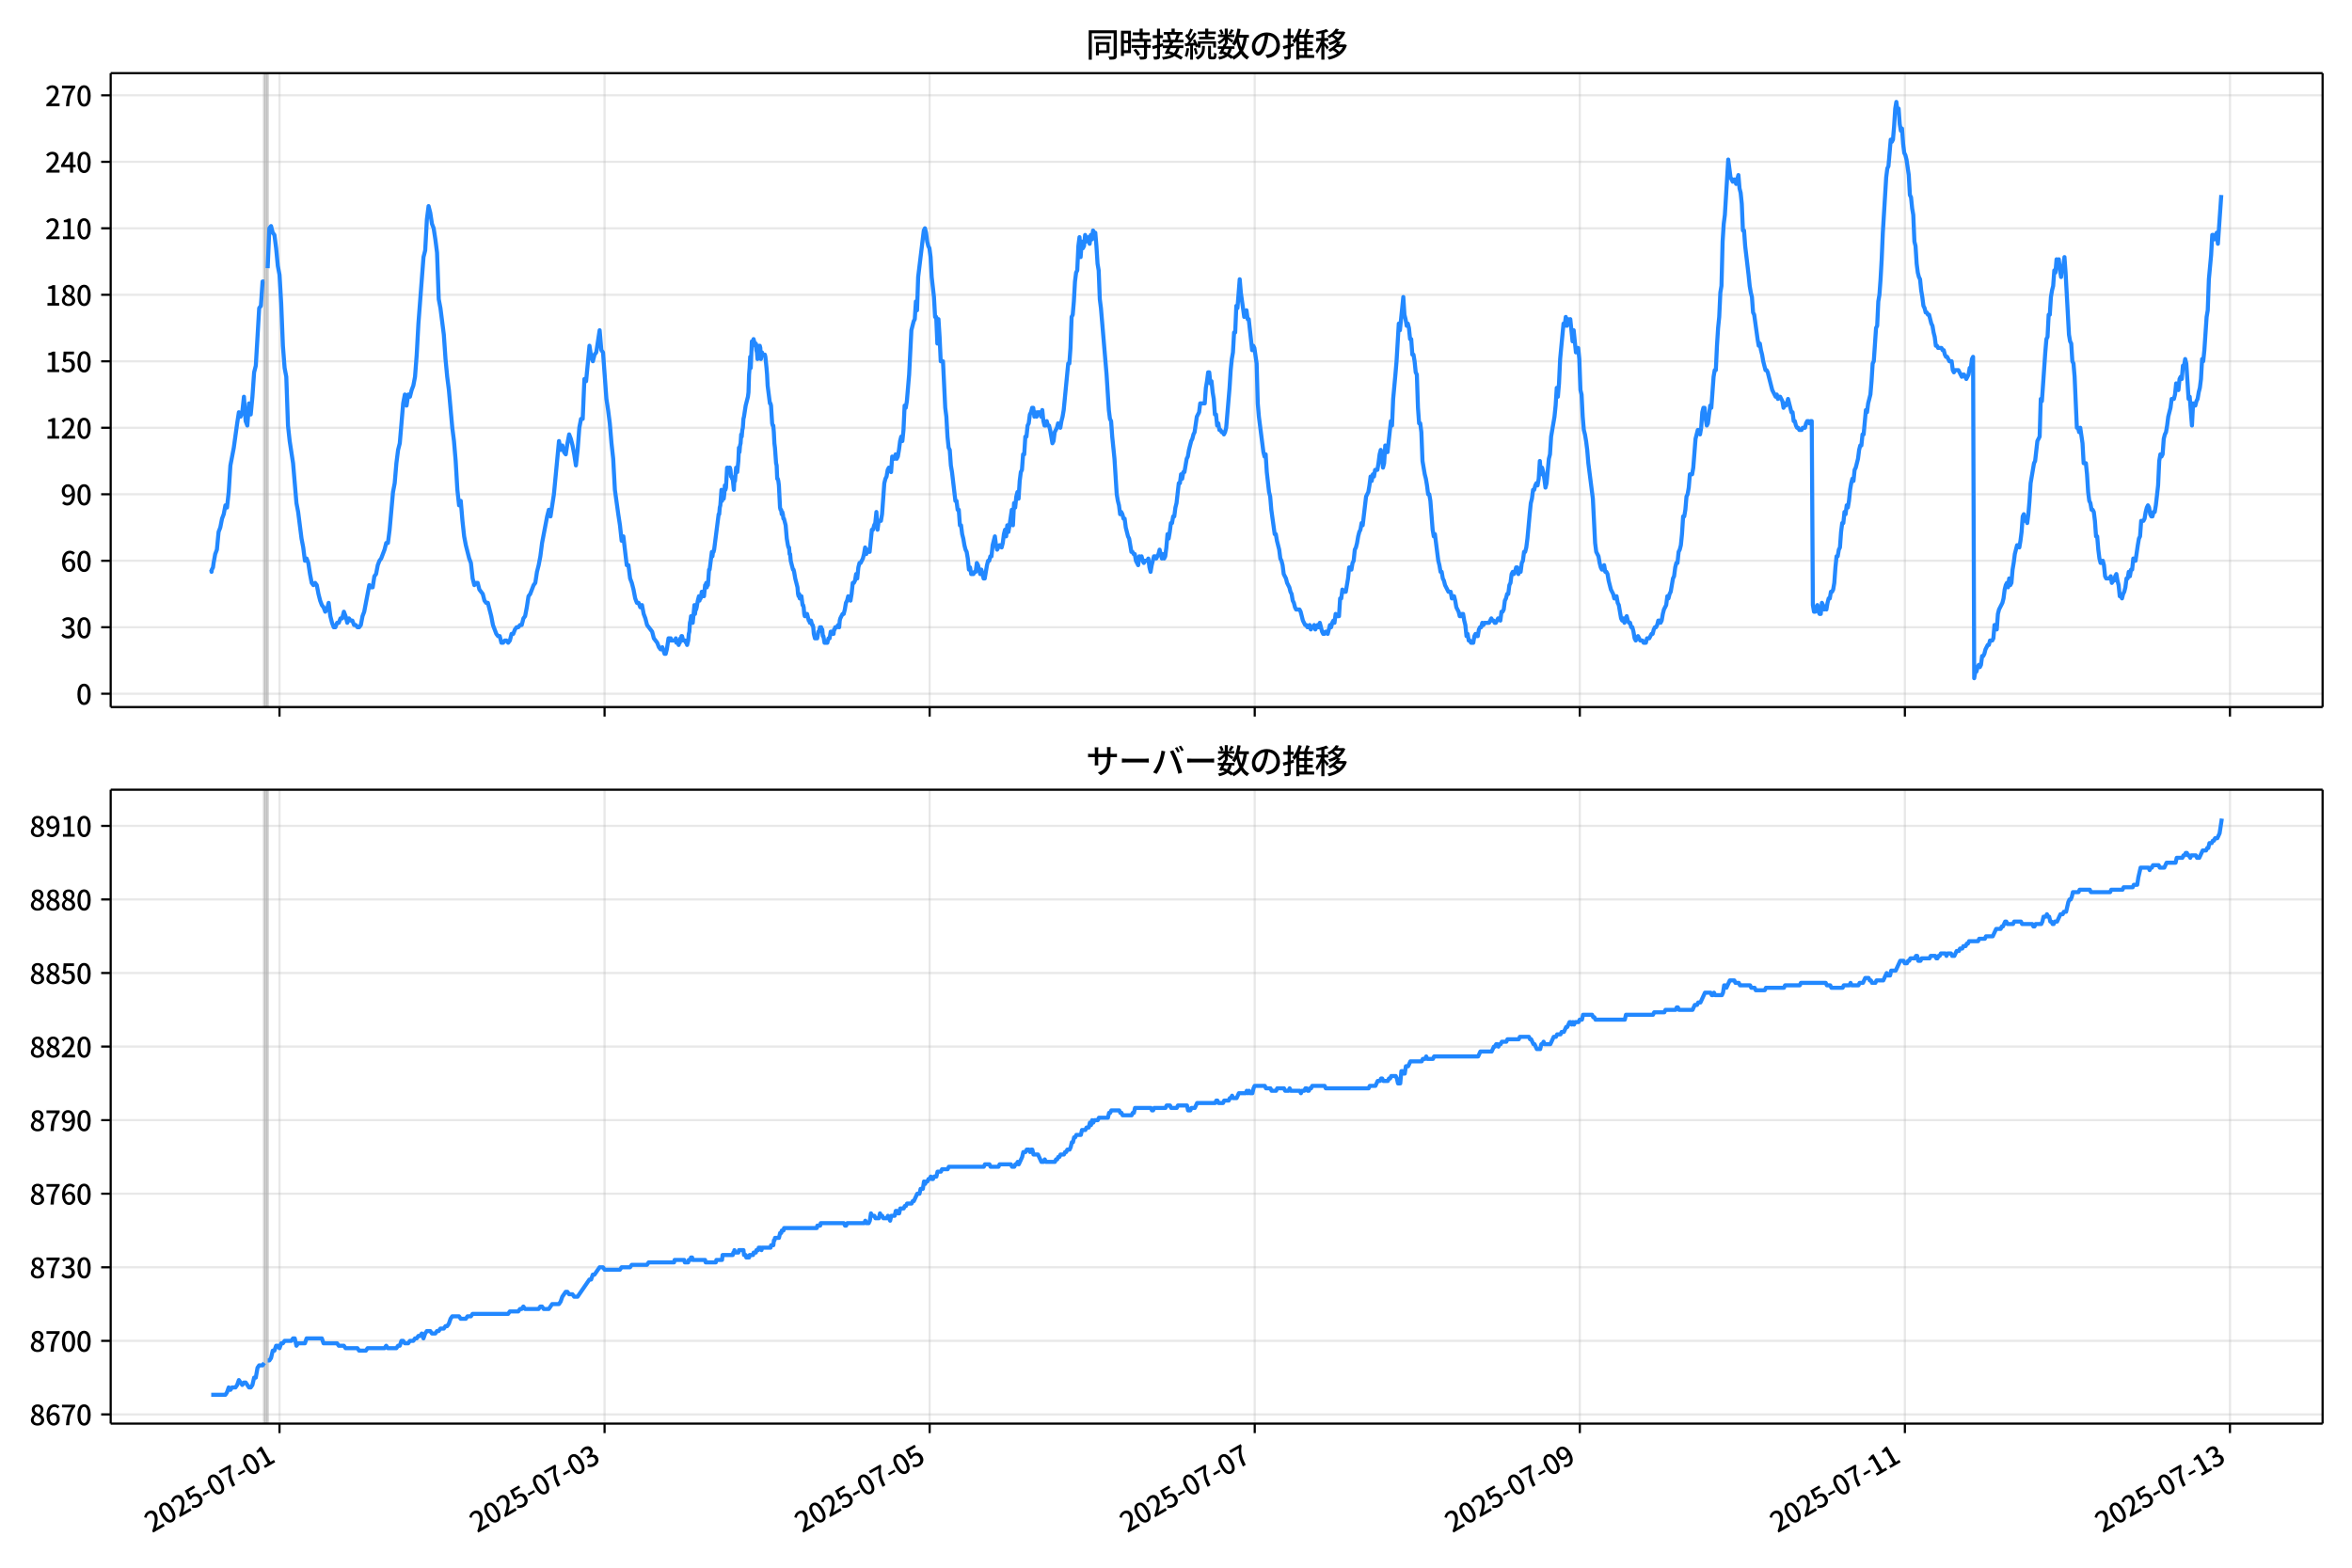 <!DOCTYPE svg  PUBLIC '-//W3C//DTD SVG 1.1//EN'  'http://www.w3.org/Graphics/SVG/1.1/DTD/svg11.dtd'>
<svg version="1.1" viewBox="0 0 864 576" xmlns="http://www.w3.org/2000/svg" xmlns:xlink="http://www.w3.org/1999/xlink">
 <defs>
  <style type="text/css">*{stroke-linejoin: round; stroke-linecap: butt}</style>
 </defs>
 <g id="aa">
  <g id="ab">
   <path d="m0 576h864v-576h-864z" fill="#fff"/>
  </g>
  <g id="ac">
   <g id="ad">
    <path d="m40.66 259.78h812.54v-232.9h-812.54z" fill="#fff"/>
   </g>
   <g id="ae">
    <path d="m97.075 259.78h1.244v-232.9h-1.244z" clip-path="url(#b)" fill="#808080" opacity=".3" stroke="#808080"/>
   </g>
   <g id="af">
    <g id="ag">
     <g id="ah">
      <path d="m102.67 259.78v-232.9" clip-path="url(#b)" fill="none" stroke="#b0b0b0" stroke-linecap="square" stroke-opacity=".3" stroke-width=".8"/>
     </g>
     <g id="ai">
      <defs>
       <path id="f" d="m0 0v3.5" stroke="#000" stroke-width=".8"/>
      </defs>
      <use x="102.673" y="259.778" stroke="#000000" stroke-width=".8" xlink:href="#f"/>
     </g>
    </g>
    <g id="aj">
     <g id="ak">
      <path d="m222.09 259.78v-232.9" clip-path="url(#b)" fill="none" stroke="#b0b0b0" stroke-linecap="square" stroke-opacity=".3" stroke-width=".8"/>
     </g>
     <g id="al">
      <use x="222.089" y="259.778" stroke="#000000" stroke-width=".8" xlink:href="#f"/>
     </g>
    </g>
    <g id="am">
     <g id="an">
      <path d="m341.5 259.78v-232.9" clip-path="url(#b)" fill="none" stroke="#b0b0b0" stroke-linecap="square" stroke-opacity=".3" stroke-width=".8"/>
     </g>
     <g id="ao">
      <use x="341.505" y="259.778" stroke="#000000" stroke-width=".8" xlink:href="#f"/>
     </g>
    </g>
    <g id="ap">
     <g id="aq">
      <path d="m460.92 259.78v-232.9" clip-path="url(#b)" fill="none" stroke="#b0b0b0" stroke-linecap="square" stroke-opacity=".3" stroke-width=".8"/>
     </g>
     <g id="ar">
      <use x="460.921" y="259.778" stroke="#000000" stroke-width=".8" xlink:href="#f"/>
     </g>
    </g>
    <g id="as">
     <g id="at">
      <path d="m580.34 259.78v-232.9" clip-path="url(#b)" fill="none" stroke="#b0b0b0" stroke-linecap="square" stroke-opacity=".3" stroke-width=".8"/>
     </g>
     <g id="au">
      <use x="580.337" y="259.778" stroke="#000000" stroke-width=".8" xlink:href="#f"/>
     </g>
    </g>
    <g id="av">
     <g id="aw">
      <path d="m699.75 259.78v-232.9" clip-path="url(#b)" fill="none" stroke="#b0b0b0" stroke-linecap="square" stroke-opacity=".3" stroke-width=".8"/>
     </g>
     <g id="ax">
      <use x="699.753" y="259.778" stroke="#000000" stroke-width=".8" xlink:href="#f"/>
     </g>
    </g>
    <g id="ay">
     <g id="az">
      <path d="m819.17 259.78v-232.9" clip-path="url(#b)" fill="none" stroke="#b0b0b0" stroke-linecap="square" stroke-opacity=".3" stroke-width=".8"/>
     </g>
     <g id="ba">
      <use x="819.169" y="259.778" stroke="#000000" stroke-width=".8" xlink:href="#f"/>
     </g>
    </g>
   </g>
   <g id="bb">
    <g id="bc">
     <g id="bd">
      <path d="m40.66 254.89h812.54" clip-path="url(#b)" fill="none" stroke="#b0b0b0" stroke-linecap="square" stroke-opacity=".3" stroke-width=".8"/>
     </g>
     <g id="be">
      <defs>
       <path id="c" d="m0 0h-3.5" stroke="#000" stroke-width=".8"/>
      </defs>
      <use x="40.66" y="254.892" stroke="#000000" stroke-width=".8" xlink:href="#c"/>
     </g>
     <g id="bf">
      <!-- 0 -->
      <g transform="translate(27.96 258.88) scale(.1 -.1)">
       <defs>
        <path id="a" transform="scale(.016)" d="m1830-90q-460 0-806 275-346 276-535 823-188 547-188 1366 0 820 188 1357 189 538 535 803 346 266 806 266 461 0 800-269 340-269 528-803 189-534 189-1354 0-819-189-1366-188-547-528-823-339-275-800-275zm0 589q237 0 422 185 186 186 288 599 103 413 103 1091 0 679-103 1082-102 403-288 582-185 180-422 180-236 0-422-180-186-179-292-582-105-403-105-1082 0-678 105-1091 106-413 292-599 186-185 422-185z"/>
       </defs>
       <use xlink:href="#a"/>
      </g>
     </g>
    </g>
    <g id="bg">
     <g id="bh">
      <path d="m40.66 230.46h812.54" clip-path="url(#b)" fill="none" stroke="#b0b0b0" stroke-linecap="square" stroke-opacity=".3" stroke-width=".8"/>
     </g>
     <g id="bi">
      <use x="40.66" y="230.462" stroke="#000000" stroke-width=".8" xlink:href="#c"/>
     </g>
     <g id="bj">
      <!-- 30 -->
      <g transform="translate(22.26 234.45) scale(.1 -.1)">
       <defs>
        <path id="m" transform="scale(.016)" d="m1715-90q-371 0-656 90t-503 240q-217 150-377 323l359 474q211-205 479-359 269-153 634-153 269 0 467 92 199 93 311 266t112 423q0 256-125 451t-429 300q-304 106-835 106v551q467 0 732 105 266 106 384 291 119 186 119 423 0 307-192 489-192 183-531 183-269 0-503-119-233-118-438-316l-384 460q282 256 614 413 333 157 737 157 422 0 748-144 327-144 512-413 186-269 186-659 0-403-221-685-221-281-592-422v-26q269-70 490-227t349-400 128-557q0-422-215-726-214-304-573-468-358-163-787-163z"/>
       </defs>
       <use xlink:href="#m"/>
       <use transform="translate(57)" xlink:href="#a"/>
      </g>
     </g>
    </g>
    <g id="bk">
     <g id="bl">
      <path d="m40.66 206.03h812.54" clip-path="url(#b)" fill="none" stroke="#b0b0b0" stroke-linecap="square" stroke-opacity=".3" stroke-width=".8"/>
     </g>
     <g id="bm">
      <use x="40.66" y="206.032" stroke="#000000" stroke-width=".8" xlink:href="#c"/>
     </g>
     <g id="bn">
      <!-- 60 -->
      <g transform="translate(22.26 210.02) scale(.1 -.1)">
       <defs>
        <path id="n" transform="scale(.016)" d="m1971-90q-339 0-634 144-294 144-518 435-224 292-352 733-128 442-128 1044 0 678 147 1161 148 483 397 784 250 301 570 445t665 144q397 0 688-147 292-147 490-359l-403-448q-128 154-327 253-198 99-409 99-307 0-567-182-259-182-413-605-153-422-153-1145 0-608 115-1002t326-589q212-195 493-195 212 0 375 121 163 122 259 343t96 522q0 300-90 511-89 212-259 320-169 109-419 109-211 0-451-134t-458-461l-25 538q134 192 313 323t374 201q196 71 375 71 397 0 694-163 298-163 467-490 170-326 170-825 0-468-195-817-195-348-512-544-317-195-701-195z"/>
       </defs>
       <use xlink:href="#n"/>
       <use transform="translate(57)" xlink:href="#a"/>
      </g>
     </g>
    </g>
    <g id="bo">
     <g id="bp">
      <path d="m40.66 181.6h812.54" clip-path="url(#b)" fill="none" stroke="#b0b0b0" stroke-linecap="square" stroke-opacity=".3" stroke-width=".8"/>
     </g>
     <g id="bq">
      <use x="40.66" y="181.602" stroke="#000000" stroke-width=".8" xlink:href="#c"/>
     </g>
     <g id="br">
      <!-- 90 -->
      <g transform="translate(22.26 185.59) scale(.1 -.1)">
       <defs>
        <path id="l" transform="scale(.016)" d="m1562-90q-410 0-708 150-297 151-502 356l403 461q141-160 346-256t422-96q224 0 425 102 202 103 352 333 151 230 237 614 87 384 87 941 0 589-115 970t-323 563-496 182q-205 0-372-118-166-118-262-336t-96-525q0-301 86-512 87-211 259-323 173-112 417-112 224 0 460 141 237 141 448 461l32-544q-134-180-313-314t-371-208-384-74q-391 0-689 166-297 167-467 496-169 330-169 823 0 467 195 816t515 541 698 192q339 0 636-138 298-137 519-419 221-281 349-710t128-1018q0-691-141-1187t-391-807q-249-310-563-461-313-150-652-150z"/>
       </defs>
       <use xlink:href="#l"/>
       <use transform="translate(57)" xlink:href="#a"/>
      </g>
     </g>
    </g>
    <g id="bs">
     <g id="bt">
      <path d="m40.66 157.17h812.54" clip-path="url(#b)" fill="none" stroke="#b0b0b0" stroke-linecap="square" stroke-opacity=".3" stroke-width=".8"/>
     </g>
     <g id="bu">
      <use x="40.66" y="157.172" stroke="#000000" stroke-width=".8" xlink:href="#c"/>
     </g>
     <g id="bv">
      <!-- 120 -->
      <g transform="translate(16.56 161.16) scale(.1 -.1)">
       <defs>
        <path id="k" transform="scale(.016)" d="m544 0v608h1037v3277h-845v467q333 58 579 147 247 90 451 218h557v-4109h915v-608h-2694z"/>
        <path id="d" transform="scale(.016)" d="m282 0v429q697 621 1164 1136 468 515 701 956 234 442 234 826 0 256-87 451-86 196-262 301-176 106-445 106-275 0-506-151-230-150-422-368l-416 410q301 333 637 518 336 186 803 186 429 0 749-176t496-493 176-745q0-455-224-919t-615-935q-390-470-889-950 186 20 394 36t374 16h1184v-634h-3046z"/>
       </defs>
       <use xlink:href="#k"/>
       <use transform="translate(57)" xlink:href="#d"/>
       <use transform="translate(114)" xlink:href="#a"/>
      </g>
     </g>
    </g>
    <g id="bw">
     <g id="bx">
      <path d="m40.66 132.74h812.54" clip-path="url(#b)" fill="none" stroke="#b0b0b0" stroke-linecap="square" stroke-opacity=".3" stroke-width=".8"/>
     </g>
     <g id="by">
      <use x="40.66" y="132.743" stroke="#000000" stroke-width=".8" xlink:href="#c"/>
     </g>
     <g id="bz">
      <!-- 150 -->
      <g transform="translate(16.56 136.73) scale(.1 -.1)">
       <defs>
        <path id="j" transform="scale(.016)" d="m1715-90q-365 0-653 90t-506 237q-217 147-383 307l352 480q134-134 294-246t361-183q202-70 452-70 262 0 473 118 212 119 333 346 122 227 122 541 0 460-247 716-246 256-649 256-224 0-384-64t-365-198l-365 237 141 2240h2387v-627h-1747l-109-1204q154 77 307 118 154 42 340 42 397 0 723-160t518-490q192-329 192-847 0-519-224-887t-586-560q-361-192-777-192z"/>
       </defs>
       <use xlink:href="#k"/>
       <use transform="translate(57)" xlink:href="#j"/>
       <use transform="translate(114)" xlink:href="#a"/>
      </g>
     </g>
    </g>
    <g id="ca">
     <g id="cb">
      <path d="m40.66 108.31h812.54" clip-path="url(#b)" fill="none" stroke="#b0b0b0" stroke-linecap="square" stroke-opacity=".3" stroke-width=".8"/>
     </g>
     <g id="cc">
      <use x="40.66" y="108.313" stroke="#000000" stroke-width=".8" xlink:href="#c"/>
     </g>
     <g id="cd">
      <!-- 180 -->
      <g transform="translate(16.56 112.3) scale(.1 -.1)">
       <defs>
        <path id="g" transform="scale(.016)" d="m1830-90q-441 0-787 163-345 164-547 448-202 285-202 650 0 314 122 557t314 419 403 291v32q-256 186-442 458-185 272-185 643 0 365 176 640t480 425q304 151 694 151 410 0 704-160t457-439q164-278 164-649 0-237-96-448t-234-381q-137-169-291-278v-32q218-115 397-285 179-169 288-406t109-557q0-346-189-628-189-281-532-448-342-166-803-166zm314 2708q205 198 310 419 106 221 106 464 0 211-83 384t-247 272q-163 99-393 99-288 0-480-183-192-182-192-502 0-256 134-429 135-172 359-294t486-230zm-294-2170q236 0 418 89 183 90 285 253 103 164 103 388 0 211-90 367-89 157-246 272-157 116-368 215t-454 195q-244-173-398-426-153-252-153-553 0-237 118-416 119-179 324-282 205-102 461-102z"/>
       </defs>
       <use xlink:href="#k"/>
       <use transform="translate(57)" xlink:href="#g"/>
       <use transform="translate(114)" xlink:href="#a"/>
      </g>
     </g>
    </g>
    <g id="ce">
     <g id="cf">
      <path d="m40.66 83.883h812.54" clip-path="url(#b)" fill="none" stroke="#b0b0b0" stroke-linecap="square" stroke-opacity=".3" stroke-width=".8"/>
     </g>
     <g id="cg">
      <use x="40.66" y="83.883" stroke="#000000" stroke-width=".8" xlink:href="#c"/>
     </g>
     <g id="ch">
      <!-- 210 -->
      <g transform="translate(16.56 87.868) scale(.1 -.1)">
       <use xlink:href="#d"/>
       <use transform="translate(57)" xlink:href="#k"/>
       <use transform="translate(114)" xlink:href="#a"/>
      </g>
     </g>
    </g>
    <g id="ci">
     <g id="cj">
      <path d="m40.66 59.453h812.54" clip-path="url(#b)" fill="none" stroke="#b0b0b0" stroke-linecap="square" stroke-opacity=".3" stroke-width=".8"/>
     </g>
     <g id="ck">
      <use x="40.66" y="59.453" stroke="#000000" stroke-width=".8" xlink:href="#c"/>
     </g>
     <g id="cl">
      <!-- 240 -->
      <g transform="translate(16.56 63.438) scale(.1 -.1)">
       <defs>
        <path id="x" transform="scale(.016)" d="m2170 0v3072q0 192 12 457 13 266 20 458h-26q-90-179-183-365-92-185-195-364l-921-1415h2579v-576h-3328v493l1875 2957h858v-4717h-691z"/>
       </defs>
       <use xlink:href="#d"/>
       <use transform="translate(57)" xlink:href="#x"/>
       <use transform="translate(114)" xlink:href="#a"/>
      </g>
     </g>
    </g>
    <g id="cm">
     <g id="cn">
      <path d="m40.66 35.023h812.54" clip-path="url(#b)" fill="none" stroke="#b0b0b0" stroke-linecap="square" stroke-opacity=".3" stroke-width=".8"/>
     </g>
     <g id="co">
      <use x="40.66" y="35.023" stroke="#000000" stroke-width=".8" xlink:href="#c"/>
     </g>
     <g id="cp">
      <!-- 270 -->
      <g transform="translate(16.56 39.008) scale(.1 -.1)">
       <defs>
        <path id="h" transform="scale(.016)" d="m1235 0q32 646 109 1187t224 1024 384 941 576 938h-2208v627h3027v-455q-409-512-665-989-256-476-397-969t-205-1053-90-1251h-755z"/>
       </defs>
       <use xlink:href="#d"/>
       <use transform="translate(57)" xlink:href="#h"/>
       <use transform="translate(114)" xlink:href="#a"/>
      </g>
     </g>
    </g>
   </g>
   <g id="cq">
    <path d="m77.594 209.29.118.814.104-.814.431-.814.22-1.629.587-3.257.621-1.629.624-6.515.621-1.629.645-3.257.619-1.629.623-3.257.586.814.622-5.7.622-9.772 1.244-6.515 1.244-8.958.622-4.072.622 1.629.622-1.629.622-5.7.622 8.958.622 1.629.622-8.143.622 4.072.622-6.515.622-8.958.622-2.443 1.244-21.173.622-.814.622-8.958h.622m1.244-4.886.622-14.658.622-.814.622 2.443.622.814.622 4.886.622 6.515.622 3.257.622 10.586.622 15.472.622 8.143.622 3.257.622 17.915.622 5.7 1.244 8.143 1.244 14.658.622 3.257 1.244 9.772.622 3.257.622 4.886.622-.814.622 1.629.622 4.072.622 3.257.622.814.622-.814.622.814.622 3.257.622 2.443.622 1.629.622.814.622 1.629.622-.814.622-2.443.622 4.886.622 2.443.622 1.629h.622l.622-1.629h.622l.622-1.629h.622l.622-2.443.622 1.629.622 2.443.622-1.629.622.814h.622l.622 1.629h.622l.622.814h.622l.622-.814.622-3.257.622-1.629 1.866-9.772.622.814h.622l.622-4.072.622-.814.622-3.257.622-1.629.622-.814 1.244-3.257.622-2.443h.622l.622-4.886 1.244-13.844.622-3.257.622-7.329.622-4.886.622-2.443 1.244-14.658.622-3.257.622 4.072.622-4.072.622.814.622-2.443.622-1.629.622-3.257.622-8.143.622-11.401 1.866-24.43.622-2.443.622-11.401.622-4.886.622 2.443.622 4.072.622 1.629.622 4.072.622 4.886.622 17.101.622 3.257 1.244 9.772.622 8.958.622 6.515.622 4.886 1.244 13.844.622 4.886.622 7.329.622 10.586.622 5.7.622-1.629.622 7.329.622 5.7.622 3.257 1.244 4.886.622 1.629.622 5.7.622 2.443.622-.814h.622l.622 2.443 1.244 1.629.622 2.443.622.814h.622l1.244 4.886.622 3.257 1.244 3.257.622.814h.622l.622 2.443h.622l.622-.814h.622l.622.814.622-.814.622-2.443h.622l.622-1.629.622-.814h.622l.622-.814h.622l.622-2.443.622-.814.622-3.257.622-4.072.622-.814 1.244-3.257.622-.814.622-4.072.622-2.443.622-3.257.622-4.886 1.866-9.772.622-2.443.622 2.443 1.244-8.143 1.866-19.544.622 3.257.622-1.629.622 2.443.622.814.622-4.072.622-3.257.622 1.629.622 2.443.622 3.257.622 4.072.622-5.7.622-8.143.622-3.257h.622l.622-14.658.622.814 1.244-13.029.622 4.072.622 1.629.622-2.443.622-.814 1.244-8.143.622 7.329.622.814 1.244 17.101.622 4.072.622 4.886.622 7.329.622 5.7.622 11.401 1.244 8.958.622 4.072.622 5.7.622-1.629 1.244 10.586h.622l.622 4.886.622 1.629.622 2.443.622 3.257.622 1.629h.622l.622 1.629.622-.814.622 3.257.622 1.629.622 2.443 1.866 2.443.622 2.443 1.244 1.629.622 1.629.622.814.622-.814.829 2.443h.415l.415-1.629.622-4.072h.415l.207.814.207-.814.207.814h1.451l.207-.814.207 1.629h.207l.207-.814.415 1.629.207-.814h.207l.207-1.629.207.814.207-1.629h.207l.415 1.629h.829l.207.814h.207l.207.814.415-1.629.207-2.443.207-.814.207-3.257.207-.814.207-1.629h.415l.207 2.443.622-6.515.207 3.257.207-1.629h.207l.207-.814.415-2.443.415-1.629.207 1.629.207-.814h.207l.207-.814.207-1.629h.415l.207 1.629h.207l.415-4.072h.207l.207-.814.207 1.629.207-1.629.207.814.415-5.7h.207l.829-6.515.207 1.629.207-1.629h.207l.207-.814 1.659-13.029h.207l.207-2.443.207-.814.415-5.7.207 4.072.207-2.443h.207l.207 1.629.207-1.629.207-3.257.207 1.629.207-.814.415-7.329h.207l.415 1.629.207-1.629h.207l.207.814.207 2.443h.207l.207.814h.207l.415 4.072.207-4.072.207.814.415-4.886.415 1.629.415-4.072.207-4.886.207 1.629.207-2.443.207-.814.207-3.257.207.814.207-2.443.207-.814.207-3.257.207-.814.622-4.072.829-3.257.207-1.629.207-6.515.207-2.443.207-4.072.207 4.072.415-9.772h.207l.207.814.207-1.629.622 2.443.207-.814.207 2.443.207.814.207 2.443.207-4.886.415 2.443.207-2.443.207.814.207 4.072.415-2.443.207.814h.829l.207.814.415 4.072.207 2.443.207 4.072.829 6.515h.207l.207.814.415 6.515.207.814h.207l.207 2.443.207 4.072.207 1.629.415 5.7.207.814.207 4.886h.207l.207.814.207 1.629.415 8.143.207.814h.207l.207 1.629.207-.814.207.814.207 1.629h.207l.622 2.443.415 4.886.415 2.443.207.814h.207l.207 2.443h.207l.207 2.443.829 3.257h.207l.207.814.415 2.443.829 3.257.207 2.443.207.814.207-.814.207 1.629.207-.814h.415l.415 3.257h.207l.207.814.207 2.443.207.814h.415l.207-.814h.207l.622 2.443h.207l.207.814.207-.814h.207l.415 1.629h.207l.207.814.207 2.443.415 1.629h.415l.207-.814.207.814.415-2.443h.207l.415-1.629.207.814.207-.814.207.814h.207l.207 2.443h.207l.415 2.443h1.037l.415-1.629h.415l.415-2.443h.415l.207.814h.415l.207-1.629h.207l.207-.814h.622l.415-.814.415.814.207-2.443.207-.814.829-1.629h.415l.415-1.629.415-2.443.415-.814.415-1.629.829 1.629.415-2.443.415-4.072h.415l.415-.814.415-2.443.415 1.629.415-4.072.415-1.629h.415l.829-1.629.415-1.629.415-2.443.415 2.443.415-1.629.415.814h.415l.829-8.143h.415l.415-1.629.415-.814.415-4.072.415 6.515.415-3.257h.829l.415-2.443.829-11.401.415-1.629.415-.814.415-2.443.415-.814.829 1.629.415-5.7.415.814h.415l.415-1.629.415 1.629.415-.814.415-2.443.415-3.257.415-1.629.415 1.629.415-4.072.415-8.958.415.814.415-2.443.829-9.772.829-16.287.829-3.257.415-.814.415-6.515.415 3.257.415-12.215 2.073-17.101.415-.814.415 1.629.415 3.257.415 1.629.415.814.415 3.257.415 7.329.829 7.329.415 7.329h.415l.415 9.772.415-8.958.415 6.515.415 8.958h.829l.829 17.101.415 3.257.415 7.329.415 4.072.415.814.415 5.7.415 2.443 1.244 10.586h.415l.415 3.257h.415l.415 5.7h.415l.415 3.257.415 1.629.415 2.443.415 1.629.415.814.415 2.443.415 4.072.415-.814.415 2.443h.829l.415-.814h.415l.415-3.257.415.814.829 3.257.415-1.629.829 3.257h.415l.829-4.886.415-1.629h.415l.415-1.629h.415l.415-4.072.829-3.257.415 3.257.415 1.629.829-1.629h.415l.415.814.415-1.629.415-3.257.415-1.629.415 2.443.415-4.072.415 2.443.415-2.443.829-5.7.415 5.7.415-8.143.415 1.629.415-4.072.415-1.629.415 2.443.415-6.515.415-3.257.415-.814.415-5.7h.415l.415-6.515h.415l.415-4.072.415-.814.415-3.257.415-.814.415-1.629h.415l.415 3.257.415-1.629.415 1.629.415-1.629h.829l.415 1.629.415-2.443.415 4.072.415 1.629h.415l.415-1.629.415 1.629h.415l.415 1.629.829 4.886.415-.814.415-3.257.829-1.629.415-1.629.829 1.629.415-2.443.415-1.629.415-2.443 1.659-17.101h.415l.415-5.7.415-11.401.415-.814.415-4.886.415-7.329.415-3.257.415-.814.415-8.958.415-3.257.415 7.329.415-5.7.415 2.443.415-.814.415-4.072.415 2.443.829-1.629.415 2.443.415-3.257.415 1.629.415-3.257.415.814h.415l.415 4.886.415 6.515.415 2.443.415 10.586.415 3.257 2.073 24.43.829 13.029.415 3.257.415.814.415 5.7.829 8.143.829 13.029.415 2.443.415 1.629.415 3.257.415-.814.415.814.415 1.629h.415l.415 3.257.829 3.257.415.814.829 4.886h.415l.415.814h.415l.415 2.443.829 1.629.415-3.257.415.814.415-.814.415 1.629.415.814.415-.814h.829l.415-.814.415 3.257.415 1.629.415-2.443.829-3.257h.415l.415.814.829-1.629.415-1.629.829 3.257.415-1.629.415 1.629.415-.814.415-3.257.415-4.886.415 1.629.415-2.443.415-3.257h.415l.415-2.443h.415l.415-3.257.415-1.629.829-7.329h.415l.415-3.257.415 1.629.415-2.443h.415l.829-4.886.415-.814.415-2.443.829-3.257.415-.814.415-1.629.415-.814.829-5.7.829-1.629.415-3.257h1.659l.415-5.7.415-2.443.415-3.257h.415l.415 4.072.415-.814.415 4.072.415 2.443.415 5.7h.415l.415 4.072.415-.814.415 2.443h.415l.415.814h.415l.415.814.415-.814.415-1.629 1.244-14.658.415-6.515.415-4.072.415-2.443.415-7.329h.415l.415-9.772.415.814.829-10.586.415 4.886 1.244 8.958.415-.814.415-1.629.415 3.257h.415l1.244 11.401.415-1.629.415.814.829 5.7.415 14.658.415 4.886 1.659 13.029.415 1.629.415-.814.415 6.515.829 7.329.415 1.629.415 4.886 1.244 8.958h.415l.415 2.443.829 3.257.415 3.257.415.814.415 1.629.415 3.257.829 1.629.415 1.629.829 1.629.415 1.629.415.814.415 2.443.415.814.415 1.629.415.814h1.244l.415.814.829 3.257.829 1.629h.415l.415.814h.415l.415-.814.415 1.629.415-.814h.415l.415-.814.415 1.629.829-1.629.415.814.415-1.629.829 3.257.415.814h.415l.415-.814h.415l.415.814.829-3.257.415.814.415-1.629.415-.814.415.814.415-3.257.415.814h.829l.415-6.515h.415l.415-3.257.415.814h.829l.829-4.886.415-4.072h.415l.415.814.415-2.443.415-.814.415-4.072.415-.814.415-1.629.415-2.443.415-1.629.415-.814.415-2.443.415.814 1.244-10.586.829-1.629.415-2.443.415-3.257.415 1.629.415-2.443.415.814.415-2.443h.829l.415-2.443.415-3.257.415-1.629.415 2.443.415 4.072.415-1.629.415-6.515.415 2.443h.415l1.244-11.401.415 1.629.415-9.772.829-8.958.415-4.886.829-13.844.415 2.443 1.244-12.215.415 6.515.415 1.629.415 2.443.415-.814.415 1.629.415 4.072h.415l.415 5.7h.415l.415 2.443.415 4.072.415.814.415 12.215.415 5.7h.415l.415 3.257.415 10.586.829 4.886.415 1.629.415 2.443.415 3.257h.415l.415 2.443.829 10.586.415 2.443.415-.814 1.244 9.772.415 1.629.415 2.443h.415l.415 2.443.415.814.415 1.629 1.244 2.443h.829l.415 2.443.415-.814h.415l.415 1.629.415 2.443.829 1.629.415 1.629h.415l.415-.814h.415l.415 2.443.415 1.629.415 4.072.415-.814.415 2.443h.415l.415.814h.829l.415-2.443.415-.814.415.814h.415l.415-2.443.415-.814h.415l.415-1.629.415.814.415-.814h1.659l.829-1.629.415.814h.415l.415.814h.415l.829-1.629h.415l.415.814.415-3.257h.415l.415-.814.415-3.257.415-.814.415-1.629h.415l.415-3.257.415-.814.415-3.257.415-.814.415.814.415-.814.415-1.629h.415l.415 2.443.415-1.629.415.814.415-3.257.415-.814.415-3.257h.415l.415-1.629.415-3.257.829-8.958.415-4.072.415-1.629.415-3.257h.415l.415-1.629.415-.814.415.814.415-2.443.415-6.515.415 4.886.415-2.443.415 1.629.415 2.443.415 3.257.415-1.629.829-8.958.415-1.629.415-6.515 1.244-7.329.415-4.072.415-6.515.415 3.257.415-4.886.415-8.958 1.244-13.029.415.814.415-3.257.415 3.257.415-2.443.415.814.415-.814.829 8.143.415-4.072.829 8.143.415-1.629h.415l.415 4.072.415 11.401.415 1.629.415 8.143.415 4.886.415 1.629.415 2.443.415 3.257.415 4.886 1.659 13.029.829 16.287.415 3.257.829 1.629.415 2.443.415 1.629.415.814h.415l.415-1.629.415 2.443h.415l.415.814.415 2.443.829 3.257.829 1.629.415 1.629h.415l.415-.814.415 2.443.415.814.829 4.886.415.814.415-.814.415 1.629.415-1.629.415-.814.415 1.629.415.814h.415l.415 1.629h.415l.415 1.629.415 2.443.415.814.829-1.629.829 1.629h.829l.415.814h.829l.415-1.629h.829l.829-1.629h.415l.415-1.629.415-.814h.415l.415-.814.415-1.629h.415l.415.814.415-.814.415-2.443.415-1.629.829-1.629.415-3.257.415.814.415-1.629.415-.814.829-4.886.415-.814.415-3.257.415-1.629h.415l.415-4.072.415-.814.415-1.629.415-4.072.415-6.515h.415l.415-2.443.415-4.886.415-.814.415-2.443.415-4.886h.829l.415-2.443.829-10.586.829-3.257h.415l.415 1.629.415-2.443.415-5.7.415-1.629h.415l.415 4.072.415 2.443.415-.814.829-6.515.415.814.829-11.401.415-2.443h.415l.415-8.958.415-6.515.415-4.072.415-8.958.415-2.443.415-16.287.415-6.515.415-3.257 1.244-20.358.829 6.515.829 1.629.415-.814h.415l.415 1.629.829-3.257.415 4.886.415 1.629.415 4.072.415 9.772h.415l.415 5.7 1.244 10.586.415 4.072.415 2.443.415 1.629.415 5.7.415.814 1.244 8.958.415 2.443.415-.814.415 2.443.415 1.629.415 2.443.829 3.257h.415l.415.814 1.659 6.515 1.244 2.443.415-.814.415 1.629.415-.814h.415l.829 1.629.415 2.443.415-1.629.415.814.415-.814.415-1.629 1.244 4.886h.415l.415 3.257h.415l.415 1.629.415.814h.415l.415.814h.829l.415-.814h.829l.415-1.629.415-.814h.415l.415.814.415-.814h.415l.415 67.589.415 2.443h.415l.415-1.629.415-.814.415 2.443.415.814h.415l.415-4.072.415.814.415 1.629.415-.814.415.814.415-2.443.415-1.629h.415l.415-2.443h.415l.415-.814.415-2.443.415-5.7.415-4.072h.415l.415-2.443.415-.814.415-5.7.415-3.257h.415l.415-4.072.415.814.415-3.257.415.814.415-2.443.415-4.072.415-2.443.415-1.629.415.814.415-4.072.415-.814.829-3.257.415-3.257.415-1.629h.415l.415-4.072h.415l.829-8.958.415.814.415-3.257.829-3.257.415-4.886.415-6.515.415-.814.829-12.215.415-.814.415-8.958.415-2.443.415-5.7.415-7.329.415-9.772 1.244-20.358.415-3.257.415-.814.829-9.772.415.814.415-.814.415-4.886.415-6.515.415-2.443.415 3.257.415-.814.415 5.7.415 2.443.415-.814.415 5.7.415 3.257.415.814.415 1.629.829 5.7.415 7.329.415.814.415 4.072.415 2.443.415 9.772.415 1.629.415 6.515.415 3.257.415 1.629.415.814.415 4.072.415 2.443.415 3.257.415.814.415 1.629h.415l.415.814h.415l.829 3.257.415.814.415 2.443.415 1.629.415 3.257h.415l.415.814h1.244l.415.814h.415l.415 1.629.415.814h.415l.829 1.629h.829l.415 3.257.415.814.415-.814h1.244l1.244 2.443.415-.814h.415l.829 1.629.829-1.629.415-2.443h.415l.415-3.257.415-.814.415 118.08.415-2.443h.415l.415-1.629.415-.814.415.814.415-.814.415-3.257h.415l.415-.814.415-1.629.829-1.629h.415l.415-1.629h.829l.415-.814.415-4.886h.415l.415 1.629.415-5.7.415-1.629 1.244-2.443.415-1.629.415-3.257.415-1.629.415-.814.415 1.629.415-3.257.415 2.443.415-.814.415-4.886.415-2.443.415-3.257.829-3.257h.415l.415.814.415-2.443.415-3.257.415-5.7.415-.814.415 2.443.415-.814.415 1.629.415-3.257.415-4.886.415-6.515 1.244-7.329.415-.814.829-7.329.829-1.629.415-13.844.415.814 1.244-17.915.415-4.886.415-.814.415-8.143h.415l.415-6.515.415-2.443.415-1.629.415-5.7.415.814.415-4.886.415.814.415-.814.415 4.072.415 2.443.415-4.072h.415l.415-3.257.415 5.7 1.244 22.801.415 2.443.415.814.415 6.515.415.814.415 4.886.829 18.73h.415l.415 1.629.415-1.629.829 5.7.415 7.329h.829l.415 4.072.415 6.515.415 3.257.415.814.415 2.443h.415l.415.814.415 3.257.415 5.7h.415l.415 4.886.415 3.257.415 1.629h.415l.415-.814.415 1.629.415 4.072.415.814h1.244l.415-.814.415 2.443.415-.814h.415l.415-1.629.415-.814.415 2.443.415 1.629.415 4.072h.415l.415.814.415-1.629.415-.814.415-1.629.415-3.257h.415l.415-2.443.415 1.629.415-2.443h.415l.415-4.072.415.814h.415l.829-5.7.415-2.443.415-.814.415-5.7h.829l.415-.814.415-2.443.415-1.629.415-.814.415.814.415 2.443.415.814h.415l.415-1.629h.415l.415-2.443.829-7.329.415-8.958.415-2.443.415.814.415-.814.415-5.7.415-1.629.415-.814.415-2.443.415-3.257.829-3.257.415-3.257h.829l.415-1.629.415-4.072.415 1.629.415.814.415-4.072.415-.814.415.814.415-4.886h.415l.415-2.443.415 1.629.829 13.029.415-.814.829 10.586.415-8.143.415.814h.415l.415-1.629.415-.814.415-2.443.415-1.629.415-3.257.415-7.329.415.814.415-4.072.829-12.215.415-2.443.415-11.401.829-8.958.415-7.329h.415l.415 1.629.415-.814.415-1.629.415 4.072 1.244-17.915v0" clip-path="url(#b)" fill="none" stroke="#28f" stroke-linecap="square" stroke-width="1.5"/>
   </g>
   <g id="cr">
    <path d="m40.66 259.78v-232.9" fill="none" stroke="#000" stroke-linecap="square" stroke-width=".8"/>
   </g>
   <g id="cs">
    <path d="m853.2 259.78v-232.9" fill="none" stroke="#000" stroke-linecap="square" stroke-width=".8"/>
   </g>
   <g id="ct">
    <path d="m40.66 259.78h812.54" fill="none" stroke="#000" stroke-linecap="square" stroke-width=".8"/>
   </g>
   <g id="cu">
    <path d="m40.66 26.88h812.54" fill="none" stroke="#000" stroke-linecap="square" stroke-width=".8"/>
   </g>
   <g id="cv">
    <!-- 同時接続数の推移 -->
    <g transform="translate(398.93 20.88) scale(.12 -.12)">
     <defs>
      <path id="w" transform="scale(.016)" d="m1587 3936h3232v-518h-3232v518zm320-1114h557v-2534h-557v2534zm301 0h2291v-2086h-2291v512h1734v1069h-1734v505zm-1683 2260h5113v-570h-4524v-5056h-589v5626zm4768 0h595v-4896q0-250-67-397t-227-218q-160-77-426-96t-675-19q-13 83-45 192t-77 218q-45 108-89 185 281-13 527-13 247 0 330 0 83 7 118 42 36 35 36 112v4890z"/>
      <path id="u" transform="scale(.016)" d="m2714 4672h3238v-525h-3238v525zm-244-1235h3712v-538h-3712v538zm20-1184h3635v-531h-3635v531zm1523 3155h595v-2310h-595v2310zm832-2451h589v-2823q0-230-61-364-61-135-227-199-167-70-423-86t-633-16q-20 121-78 285-57 163-121 284 275-6 509-9t310-3q77 6 106 28 29 23 29 93v2810zm-2023-1677 487 282q153-160 313-352t294-381q135-189 206-343l-519-313q-64 153-189 348-124 196-278 394-154 199-314 365zm-2086 3718h1619v-4281h-1619v544h1056v3187h-1056v550zm32-1843h1293v-537h-1293v537zm-320 1843h563v-4832h-563v4832z"/>
      <path id="v" transform="scale(.016)" d="m3866 5408h614v-870h-614v870zm-1479-653h3597v-518h-3597v518zm-230-1485h4e3v-518h-4e3v518zm825 922 519 102q64-160 121-342 58-182 96-352 39-170 45-304l-544-128q-6 134-42 313-35 180-83 365-48 186-112 346zm1856 109 589-71q-96-275-202-557-105-281-195-486l-518 77q58 147 122 329 64 183 118 372t86 336zm-2643-2106h3943v-518h-3943v518zm1408 685 602-115q-167-371-362-784t-390-797-362-685l-525 179q160 288 346 666t368 784 323 752zm-659-2157 358 403q352-102 733-240 381-137 752-304 371-166 697-336 327-169 558-329l-384-461q-218 160-532 336-313 176-685 345-371 170-755 323-384 154-742 263zm1894 1114 583-71q-122-550-353-944-230-393-604-662t-922-435q-547-167-1296-269-25 128-93 269-67 141-137 230 678 64 1168 192t819 349q330 221 531 550 202 330 304 791zm-4684 217q396 90 953 240 557 151 1120 311l77-544q-525-154-1053-311-528-156-963-284l-134 588zm121 2093h1965v-563h-1965v563zm819 1248h576v-5229q0-236-51-374t-192-208q-141-77-355-99-214-23-541-16-13 115-64 288t-109 294q205-6 381-6t234 0q64 0 92 28 29 29 29 93v5229z"/>
      <path id="t" transform="scale(.016)" d="m4058 5408h595v-1798h-595v1798zm-1415-563h3443v-499h-3443v499zm231-992h3008v-499h-3008v499zm-224-877h3475v-1203h-531v729h-2432v-729h-512v1203zm1964-877h551v-1881q0-122 22-157 23-35 106-35 25 0 92 0 68 0 135 0t99 0q51 0 83 54t45 224 19 515q90-70 234-131t259-93q-19-429-83-662-64-234-183-326-118-93-316-93-39 0-103 0t-134 0-138 0q-67 0-99 0-237 0-365 64t-176 218q-48 153-48 422v1881zm-1164-6h550v-455q0-243-48-528-48-284-186-579-137-294-409-572-272-279-727-503-70 90-192 208-121 118-230 195 416 205 665 438 250 234 371 474 122 240 164 467 42 228 42 413v442zm-2240 3309 524-192q-121-244-259-503-137-259-275-496t-259-416l-410 173q122 186 246 438 125 253 240 515 116 263 193 481zm716-743 500-230q-224-359-496-756-272-396-548-764-275-368-518-650l-358 205q179 211 377 483 199 272 387 569 189 298 358 592 170 295 298 551zm-1721-665 307 403q166-154 339-340 173-185 320-364t224-327l-326-460q-77 160-218 348-141 189-314 384-172 196-332 356zm1485-832 435 179q128-211 249-458 122-246 215-474 93-227 137-412l-473-211q-32 185-119 422-86 237-201 486-115 250-243 468zm-1530-583q422 26 998 54 576 29 1184 68l7-499q-570-45-1127-84-556-38-992-70l-70 531zm1702-992 436 135q121-276 214-596t118-556l-454-148q-26 237-112 563-86 327-202 602zm-1363 109 499-83q-57-455-163-897-105-441-253-748-51 32-134 73-83 42-170 83-86 42-144 62 148 294 234 697t131 813zm691 627h525v-2861h-525v2861z"/>
      <path id="p" transform="scale(.016)" d="m224 2022h3187v-499h-3187v499zm51 2247h3111v-487h-3111v487zm1127-1735 563-121q-154-320-333-672t-352-679q-173-326-326-582l-532 173q148 243 324 566t345 669q170 346 311 646zm934-832 563-64q-89-480-262-838t-461-614-701-432-976-298q-25 128-99 269t-157 237q659 102 1085 303 426 202 666 554t342 883zm422 3597 519-211q-147-218-298-436-150-217-278-377l-403 186q121 173 252 413 132 240 208 425zm-1203 109h563v-2957h-563v2957zm-1075-320 448 186q134-192 246-420 112-227 157-393l-467-211q-38 172-147 406t-237 432zm1094-1050 397-236q-160-263-400-529-240-265-519-489-278-224-553-378-51 103-141 237-89 135-179 218 269 109 534 294 266 186 493 416 228 231 368 467zm487-204q83-45 246-145 163-99 352-211t346-211 221-150l-327-423q-83 77-230 198-147 122-317 253-170 132-327 250-156 119-259 189l295 250zm1798 396h2311v-556h-2311v556zm115 1178 615-90q-103-640-263-1235t-384-1101q-224-505-512-889-44 57-134 134t-186 157-166 125q275 339 473 796 199 458 340 995 141 538 217 1108zm1223-1510 614-58q-147-1101-445-1940-297-838-813-1443-515-604-1321-1014-26 71-90 177-64 105-134 208-70 102-128 159 742 346 1212 880 471 535 730 1290 260 755 375 1741zm-1005-135q134-851 387-1597 253-745 659-1305 407-560 1002-874-70-57-154-150-83-93-154-189-70-96-121-179-633 371-1056 988-422 618-688 1434-265 816-425 1783l550 89zm-3309-3065 327 416q377-148 754-330 378-182 701-378 324-195 548-368l-416-435q-211 179-519 378-307 198-666 383-358 186-729 334z"/>
      <path id="s" transform="scale(.016)" d="m3686 4378q-64-493-163-1041-99-547-265-1084-192-653-432-1104t-522-688-595-237q-320 0-596 221-275 221-448 621-172 400-172 931 0 537 220 1017 221 480 611 851 391 372 909 583 519 211 1121 211 576 0 1040-186 464-185 793-515 330-329 502-771 173-441 173-941 0-672-278-1194-278-521-816-851-538-329-1318-444l-378 601q166 20 307 42t263 48q307 70 585 217 279 148 496 375 218 227 342 534 125 308 125 692t-122 713q-121 330-358 573-236 243-582 380-346 138-781 138-525 0-935-186-409-185-694-489-284-304-432-656-147-352-147-678 0-365 89-605 90-240 224-355 135-115 276-115t288 144 297 457q151 314 298 800 147 461 246 982 100 522 145 1021l684-12z"/>
      <path id="q" transform="scale(.016)" d="m2995 2925h2893v-519h-2893v519zm0-1280h2893v-519h-2893v519zm-64-1299h3232v-557h-3232v557zm1312 3577h563v-3763h-563v3763zm429 1466 634-141q-154-390-340-794-185-403-339-684l-512 140q103 199 208 458 106 259 195 528 90 269 154 493zm-1472 25 582-147q-153-518-371-1018-217-499-483-931t-573-758q-38 64-109 160-70 96-147 198-77 103-141 160 416 416 733 1034t509 1302zm128-1203h2720v-537h-2720v-4205h-582v4422l313 320h269zm-3174-2157q396 90 953 240 557 151 1120 311l77-544q-525-154-1053-311-528-156-963-284l-134 588zm121 2093h1965v-563h-1965v563zm819 1248h576v-5229q0-236-51-374t-192-208q-141-77-355-99-214-23-541-16-13 115-64 288t-109 294q205-6 381-6t234 0q64 0 92 28 29 29 29 93v5229z"/>
      <path id="o" transform="scale(.016)" d="m4051 5402 595-109q-281-493-729-941t-1107-806q-39 64-106 144t-141 153q-73 74-137 119 608 288 1011 678t614 762zm-77-557h1511v-493h-1863l352 493zm1293 0h109l109 25 384-179q-192-505-496-905t-695-701q-390-301-845-519-454-217-947-358-44 109-137 253t-176 227q448 109 867 294 419 186 777 445 359 259 631 592t419 730v96zm-1990-954 377 307q167-96 336-218 170-121 320-249 151-128 247-237l-397-332q-90 108-237 236t-317 259q-169 132-329 234zm1107-934 595-109q-307-538-803-1031-496-492-1232-876-38 64-102 144t-138 156q-74 77-138 116 455 217 807 483t604 554q253 288 407 563zm-90-589h1460v-506h-1818l358 506zm1268 0h121l109 26 384-167q-192-614-531-1075t-787-794q-448-332-983-553-534-221-1129-355-45 115-132 269-86 153-176 249 551 96 1043 285 493 189 903 473 410 285 714 669t464 883v90zm-2132-1056 410 339q186-102 384-237 198-134 371-275t282-269l-435-371q-103 128-270 272-166 144-361 288t-381 253zm-2150 3533h589v-5376h-589v5376zm-992-1242h2336v-569h-2336v569zm1024-224 365-160q-96-339-231-707-134-368-291-727-157-358-336-672-179-313-365-537-44 128-134 291t-160 272q173 192 339 457 167 266 323 570 157 304 282 618t208 595zm941 1946 416-467q-314-122-695-221-380-99-784-173-403-74-780-131-20 102-71 236-51 135-102 231 358 58 732 138 375 80 711 179t573 208zm-397-2579q58-45 179-170 122-125 266-266 144-140 259-265t160-183l-352-473q-58 102-157 255-99 154-218 317-118 164-227 311-108 147-185 237l275 237z"/>
     </defs>
     <use xlink:href="#w"/>
     <use transform="translate(100)" xlink:href="#u"/>
     <use transform="translate(200)" xlink:href="#v"/>
     <use transform="translate(300)" xlink:href="#t"/>
     <use transform="translate(400)" xlink:href="#p"/>
     <use transform="translate(500)" xlink:href="#s"/>
     <use transform="translate(600)" xlink:href="#q"/>
     <use transform="translate(700)" xlink:href="#o"/>
    </g>
   </g>
  </g>
  <g id="cw">
   <g id="cx">
    <path d="m40.66 523.06h812.54v-232.9h-812.54z" fill="#fff"/>
   </g>
   <g id="cy">
    <path d="m97.075 523.06h1.244v-232.9h-1.244z" clip-path="url(#e)" fill="#808080" opacity=".3" stroke="#808080"/>
   </g>
   <g id="cz">
    <g id="da">
     <g id="db">
      <path d="m102.67 523.06v-232.9" clip-path="url(#e)" fill="none" stroke="#b0b0b0" stroke-linecap="square" stroke-opacity=".3" stroke-width=".8"/>
     </g>
     <g id="dc">
      <use x="102.673" y="523.055" stroke="#000000" stroke-width=".8" xlink:href="#f"/>
     </g>
     <g id="dd">
      <!-- 2025-07-01 -->
      <g transform="translate(55.883 563.33) rotate(-30) scale(.1 -.1)">
       <defs>
        <path id="i" transform="scale(.016)" d="m301 1536v544h1689v-544h-1689z"/>
       </defs>
       <use xlink:href="#d"/>
       <use transform="translate(57)" xlink:href="#a"/>
       <use transform="translate(114)" xlink:href="#d"/>
       <use transform="translate(171)" xlink:href="#j"/>
       <use transform="translate(228)" xlink:href="#i"/>
       <use transform="translate(263.7)" xlink:href="#a"/>
       <use transform="translate(320.7)" xlink:href="#h"/>
       <use transform="translate(377.7)" xlink:href="#i"/>
       <use transform="translate(413.4)" xlink:href="#a"/>
       <use transform="translate(470.4)" xlink:href="#k"/>
      </g>
     </g>
    </g>
    <g id="de">
     <g id="df">
      <path d="m222.09 523.06v-232.9" clip-path="url(#e)" fill="none" stroke="#b0b0b0" stroke-linecap="square" stroke-opacity=".3" stroke-width=".8"/>
     </g>
     <g id="dg">
      <use x="222.089" y="523.055" stroke="#000000" stroke-width=".8" xlink:href="#f"/>
     </g>
     <g id="dh">
      <!-- 2025-07-03 -->
      <g transform="translate(175.3 563.33) rotate(-30) scale(.1 -.1)">
       <use xlink:href="#d"/>
       <use transform="translate(57)" xlink:href="#a"/>
       <use transform="translate(114)" xlink:href="#d"/>
       <use transform="translate(171)" xlink:href="#j"/>
       <use transform="translate(228)" xlink:href="#i"/>
       <use transform="translate(263.7)" xlink:href="#a"/>
       <use transform="translate(320.7)" xlink:href="#h"/>
       <use transform="translate(377.7)" xlink:href="#i"/>
       <use transform="translate(413.4)" xlink:href="#a"/>
       <use transform="translate(470.4)" xlink:href="#m"/>
      </g>
     </g>
    </g>
    <g id="di">
     <g id="dj">
      <path d="m341.5 523.06v-232.9" clip-path="url(#e)" fill="none" stroke="#b0b0b0" stroke-linecap="square" stroke-opacity=".3" stroke-width=".8"/>
     </g>
     <g id="dk">
      <use x="341.505" y="523.055" stroke="#000000" stroke-width=".8" xlink:href="#f"/>
     </g>
     <g id="dl">
      <!-- 2025-07-05 -->
      <g transform="translate(294.72 563.33) rotate(-30) scale(.1 -.1)">
       <use xlink:href="#d"/>
       <use transform="translate(57)" xlink:href="#a"/>
       <use transform="translate(114)" xlink:href="#d"/>
       <use transform="translate(171)" xlink:href="#j"/>
       <use transform="translate(228)" xlink:href="#i"/>
       <use transform="translate(263.7)" xlink:href="#a"/>
       <use transform="translate(320.7)" xlink:href="#h"/>
       <use transform="translate(377.7)" xlink:href="#i"/>
       <use transform="translate(413.4)" xlink:href="#a"/>
       <use transform="translate(470.4)" xlink:href="#j"/>
      </g>
     </g>
    </g>
    <g id="dm">
     <g id="dn">
      <path d="m460.92 523.06v-232.9" clip-path="url(#e)" fill="none" stroke="#b0b0b0" stroke-linecap="square" stroke-opacity=".3" stroke-width=".8"/>
     </g>
     <g id="do">
      <use x="460.921" y="523.055" stroke="#000000" stroke-width=".8" xlink:href="#f"/>
     </g>
     <g id="dp">
      <!-- 2025-07-07 -->
      <g transform="translate(414.13 563.33) rotate(-30) scale(.1 -.1)">
       <use xlink:href="#d"/>
       <use transform="translate(57)" xlink:href="#a"/>
       <use transform="translate(114)" xlink:href="#d"/>
       <use transform="translate(171)" xlink:href="#j"/>
       <use transform="translate(228)" xlink:href="#i"/>
       <use transform="translate(263.7)" xlink:href="#a"/>
       <use transform="translate(320.7)" xlink:href="#h"/>
       <use transform="translate(377.7)" xlink:href="#i"/>
       <use transform="translate(413.4)" xlink:href="#a"/>
       <use transform="translate(470.4)" xlink:href="#h"/>
      </g>
     </g>
    </g>
    <g id="dq">
     <g id="dr">
      <path d="m580.34 523.06v-232.9" clip-path="url(#e)" fill="none" stroke="#b0b0b0" stroke-linecap="square" stroke-opacity=".3" stroke-width=".8"/>
     </g>
     <g id="ds">
      <use x="580.337" y="523.055" stroke="#000000" stroke-width=".8" xlink:href="#f"/>
     </g>
     <g id="dt">
      <!-- 2025-07-09 -->
      <g transform="translate(533.55 563.33) rotate(-30) scale(.1 -.1)">
       <use xlink:href="#d"/>
       <use transform="translate(57)" xlink:href="#a"/>
       <use transform="translate(114)" xlink:href="#d"/>
       <use transform="translate(171)" xlink:href="#j"/>
       <use transform="translate(228)" xlink:href="#i"/>
       <use transform="translate(263.7)" xlink:href="#a"/>
       <use transform="translate(320.7)" xlink:href="#h"/>
       <use transform="translate(377.7)" xlink:href="#i"/>
       <use transform="translate(413.4)" xlink:href="#a"/>
       <use transform="translate(470.4)" xlink:href="#l"/>
      </g>
     </g>
    </g>
    <g id="du">
     <g id="dv">
      <path d="m699.75 523.06v-232.9" clip-path="url(#e)" fill="none" stroke="#b0b0b0" stroke-linecap="square" stroke-opacity=".3" stroke-width=".8"/>
     </g>
     <g id="dw">
      <use x="699.753" y="523.055" stroke="#000000" stroke-width=".8" xlink:href="#f"/>
     </g>
     <g id="dx">
      <!-- 2025-07-11 -->
      <g transform="translate(652.96 563.33) rotate(-30) scale(.1 -.1)">
       <use xlink:href="#d"/>
       <use transform="translate(57)" xlink:href="#a"/>
       <use transform="translate(114)" xlink:href="#d"/>
       <use transform="translate(171)" xlink:href="#j"/>
       <use transform="translate(228)" xlink:href="#i"/>
       <use transform="translate(263.7)" xlink:href="#a"/>
       <use transform="translate(320.7)" xlink:href="#h"/>
       <use transform="translate(377.7)" xlink:href="#i"/>
       <use transform="translate(413.4)" xlink:href="#k"/>
       <use transform="translate(470.4)" xlink:href="#k"/>
      </g>
     </g>
    </g>
    <g id="dy">
     <g id="dz">
      <path d="m819.17 523.06v-232.9" clip-path="url(#e)" fill="none" stroke="#b0b0b0" stroke-linecap="square" stroke-opacity=".3" stroke-width=".8"/>
     </g>
     <g id="ea">
      <use x="819.169" y="523.055" stroke="#000000" stroke-width=".8" xlink:href="#f"/>
     </g>
     <g id="eb">
      <!-- 2025-07-13 -->
      <g transform="translate(772.38 563.33) rotate(-30) scale(.1 -.1)">
       <use xlink:href="#d"/>
       <use transform="translate(57)" xlink:href="#a"/>
       <use transform="translate(114)" xlink:href="#d"/>
       <use transform="translate(171)" xlink:href="#j"/>
       <use transform="translate(228)" xlink:href="#i"/>
       <use transform="translate(263.7)" xlink:href="#a"/>
       <use transform="translate(320.7)" xlink:href="#h"/>
       <use transform="translate(377.7)" xlink:href="#i"/>
       <use transform="translate(413.4)" xlink:href="#k"/>
       <use transform="translate(470.4)" xlink:href="#m"/>
      </g>
     </g>
    </g>
   </g>
   <g id="ec">
    <g id="ed">
     <g id="ee">
      <path d="m40.66 519.68h812.54" clip-path="url(#e)" fill="none" stroke="#b0b0b0" stroke-linecap="square" stroke-opacity=".3" stroke-width=".8"/>
     </g>
     <g id="ef">
      <use x="40.66" y="519.677" stroke="#000000" stroke-width=".8" xlink:href="#c"/>
     </g>
     <g id="eg">
      <!-- 8670 -->
      <g transform="translate(10.86 523.66) scale(.1 -.1)">
       <use xlink:href="#g"/>
       <use transform="translate(57)" xlink:href="#n"/>
       <use transform="translate(114)" xlink:href="#h"/>
       <use transform="translate(171)" xlink:href="#a"/>
      </g>
     </g>
    </g>
    <g id="eh">
     <g id="ei">
      <path d="m40.66 492.65h812.54" clip-path="url(#e)" fill="none" stroke="#b0b0b0" stroke-linecap="square" stroke-opacity=".3" stroke-width=".8"/>
     </g>
     <g id="ej">
      <use x="40.66" y="492.648" stroke="#000000" stroke-width=".8" xlink:href="#c"/>
     </g>
     <g id="ek">
      <!-- 8700 -->
      <g transform="translate(10.86 496.63) scale(.1 -.1)">
       <use xlink:href="#g"/>
       <use transform="translate(57)" xlink:href="#h"/>
       <use transform="translate(114)" xlink:href="#a"/>
       <use transform="translate(171)" xlink:href="#a"/>
      </g>
     </g>
    </g>
    <g id="el">
     <g id="em">
      <path d="m40.66 465.62h812.54" clip-path="url(#e)" fill="none" stroke="#b0b0b0" stroke-linecap="square" stroke-opacity=".3" stroke-width=".8"/>
     </g>
     <g id="en">
      <use x="40.66" y="465.619" stroke="#000000" stroke-width=".8" xlink:href="#c"/>
     </g>
     <g id="eo">
      <!-- 8730 -->
      <g transform="translate(10.86 469.6) scale(.1 -.1)">
       <use xlink:href="#g"/>
       <use transform="translate(57)" xlink:href="#h"/>
       <use transform="translate(114)" xlink:href="#m"/>
       <use transform="translate(171)" xlink:href="#a"/>
      </g>
     </g>
    </g>
    <g id="ep">
     <g id="eq">
      <path d="m40.66 438.59h812.54" clip-path="url(#e)" fill="none" stroke="#b0b0b0" stroke-linecap="square" stroke-opacity=".3" stroke-width=".8"/>
     </g>
     <g id="er">
      <use x="40.66" y="438.591" stroke="#000000" stroke-width=".8" xlink:href="#c"/>
     </g>
     <g id="es">
      <!-- 8760 -->
      <g transform="translate(10.86 442.58) scale(.1 -.1)">
       <use xlink:href="#g"/>
       <use transform="translate(57)" xlink:href="#h"/>
       <use transform="translate(114)" xlink:href="#n"/>
       <use transform="translate(171)" xlink:href="#a"/>
      </g>
     </g>
    </g>
    <g id="et">
     <g id="eu">
      <path d="m40.66 411.56h812.54" clip-path="url(#e)" fill="none" stroke="#b0b0b0" stroke-linecap="square" stroke-opacity=".3" stroke-width=".8"/>
     </g>
     <g id="ev">
      <use x="40.66" y="411.562" stroke="#000000" stroke-width=".8" xlink:href="#c"/>
     </g>
     <g id="ew">
      <!-- 8790 -->
      <g transform="translate(10.86 415.55) scale(.1 -.1)">
       <use xlink:href="#g"/>
       <use transform="translate(57)" xlink:href="#h"/>
       <use transform="translate(114)" xlink:href="#l"/>
       <use transform="translate(171)" xlink:href="#a"/>
      </g>
     </g>
    </g>
    <g id="ex">
     <g id="ey">
      <path d="m40.66 384.53h812.54" clip-path="url(#e)" fill="none" stroke="#b0b0b0" stroke-linecap="square" stroke-opacity=".3" stroke-width=".8"/>
     </g>
     <g id="ez">
      <use x="40.66" y="384.533" stroke="#000000" stroke-width=".8" xlink:href="#c"/>
     </g>
     <g id="fa">
      <!-- 8820 -->
      <g transform="translate(10.86 388.52) scale(.1 -.1)">
       <use xlink:href="#g"/>
       <use transform="translate(57)" xlink:href="#g"/>
       <use transform="translate(114)" xlink:href="#d"/>
       <use transform="translate(171)" xlink:href="#a"/>
      </g>
     </g>
    </g>
    <g id="fb">
     <g id="fc">
      <path d="m40.66 357.5h812.54" clip-path="url(#e)" fill="none" stroke="#b0b0b0" stroke-linecap="square" stroke-opacity=".3" stroke-width=".8"/>
     </g>
     <g id="fd">
      <use x="40.66" y="357.504" stroke="#000000" stroke-width=".8" xlink:href="#c"/>
     </g>
     <g id="fe">
      <!-- 8850 -->
      <g transform="translate(10.86 361.49) scale(.1 -.1)">
       <use xlink:href="#g"/>
       <use transform="translate(57)" xlink:href="#g"/>
       <use transform="translate(114)" xlink:href="#j"/>
       <use transform="translate(171)" xlink:href="#a"/>
      </g>
     </g>
    </g>
    <g id="ff">
     <g id="fg">
      <path d="m40.66 330.48h812.54" clip-path="url(#e)" fill="none" stroke="#b0b0b0" stroke-linecap="square" stroke-opacity=".3" stroke-width=".8"/>
     </g>
     <g id="fh">
      <use x="40.66" y="330.476" stroke="#000000" stroke-width=".8" xlink:href="#c"/>
     </g>
     <g id="fi">
      <!-- 8880 -->
      <g transform="translate(10.86 334.46) scale(.1 -.1)">
       <use xlink:href="#g"/>
       <use transform="translate(57)" xlink:href="#g"/>
       <use transform="translate(114)" xlink:href="#g"/>
       <use transform="translate(171)" xlink:href="#a"/>
      </g>
     </g>
    </g>
    <g id="fj">
     <g id="fk">
      <path d="m40.66 303.45h812.54" clip-path="url(#e)" fill="none" stroke="#b0b0b0" stroke-linecap="square" stroke-opacity=".3" stroke-width=".8"/>
     </g>
     <g id="fl">
      <use x="40.66" y="303.447" stroke="#000000" stroke-width=".8" xlink:href="#c"/>
     </g>
     <g id="fm">
      <!-- 8910 -->
      <g transform="translate(10.86 307.43) scale(.1 -.1)">
       <use xlink:href="#g"/>
       <use transform="translate(57)" xlink:href="#l"/>
       <use transform="translate(114)" xlink:href="#k"/>
       <use transform="translate(171)" xlink:href="#a"/>
      </g>
     </g>
    </g>
   </g>
   <g id="fn">
    <path d="m77.594 512.47h5.213l.586-.901.622-1.802.622.901.622-.901h1.244l.622-.901.622-1.802 1.244 1.802.622-.901h.622l1.244 1.802h.622l.622-.901.622-2.703h.622l.622-3.604.622-.901h1.244l.622-.901m1.244-.901h.622l.622-.901.622-2.703h.622l.622-1.802h.622l.622.901.622-1.802h.622l.622-.901h2.488l.622-.901h.622l.622 2.703.622-.901h2.488l.622-1.802h5.598l.622 1.802h4.976l.622.901h1.866l.622.901h4.354l.622.901h2.488l.622-.901h6.22l.622-.901.622.901h3.11l.622-.901h.622l.622-1.802h.622l.622.901h1.244l.622-.901h1.244l.622-.901h.622l.622-.901h.622l.622-.901.622 1.802.622-1.802.622-.901h1.244l.622.901h1.244l.622-.901h.622l.622-.901h1.244l.622-.901h.622l.622-.901.622-1.802.622-.901h2.488l.622.901h1.866l.622-.901h1.244l.622-.901h13.061l.622-.901h3.11l.622-.901h.622l.622-.901.622.901h4.976l.622-.901h.622l.622.901h1.866l1.244-1.802h2.488l.622-.901.622-1.802 1.244-1.802h.622l.622.901h1.244l.622.901h1.244l4.354-6.307h.622l.622-1.802h.622l1.866-2.703h1.244l.622.901h5.598l.622-.901h3.11l.622-.901h5.598l.622-.901h9.329l.207-.901h3.524l.207.901h1.244l.207-.901h.622l.207-.901h.415l.207.901h4.561l.207.901h3.732l.207-.901h2.073l.207-1.802h3.732l.207-.901h.207l.207-.901.207.901h1.244l.207-.901h1.659l.207 1.802h.622l.207.901h1.037l.207-.901h1.244l.207-.901h.829l.207-.901h.622l.207-.901h.829l.207.901.207-.901h3.11l.207-.901h.829l.207-1.802h.207l.207-.901h1.451l.415-1.802h.415l.207-.901h.622l.207-.901h12.025l.207-.901h1.037l.207-.901h8.5l.415.901h.415l.415-.901h6.22l.415-.901.415.901h.829l.415-.901.415-2.703.415.901h.829l.415.901h1.244l.415-1.802.415.901h.415l.415.901h1.244l.415-.901.829 1.802.415-1.802h1.244l.415-1.802h.415l.415.901h.415l.415-1.802h1.244l.415-.901h.415l.415-.901h1.659l.415-.901h.415l1.244-2.703h.829l.415-1.802h.829l.415-2.703.415.901.415-.901h.415l.415-.901h.415l.415-.901.415.901h.415l.415-.901h.829l.415-1.802h1.244l.415-.901h2.073l.415-.901h12.854l.415-.901h1.659l.415.901h2.902l.415-.901h4.146l.415.901h.829l.415-.901h.415l.415-.901.415.901 1.244-2.703.415-1.802h.829l.415-.901h.829l.415.901.415-.901h.415l.415 1.802h1.659l1.244 2.703h.829l.415-.901.415.901h3.317l.415-.901h.415l.415-.901h.415l.415-.901h1.244l.415-.901h.415l.415-.901h.829l.415-.901.415-1.802h.415l.415-1.802h.415l.415-.901h1.659l.415-1.802h1.244l.415-.901h.829l.415-1.802.415.901.415-1.802.415.901.415-.901h1.244l.415-.901h3.317l.415-1.802h.415l.415-.901h2.902l.415.901h.415l.415.901h3.317l.415-.901h.415l.415-1.802h5.805l.415.901h.415l.415-.901h4.146l.415-.901h1.244l.415.901h2.073l.415-.901h3.317l.415 1.802h.829l.415-.901h1.244l.829-1.802h6.634l.415-.901h.415l.415.901h1.659l.415-.901h1.659l.415-.901h.415l.415-.901.415.901h1.244l.829-1.802h2.488l.415-.901.415.901.415-.901.415.901h.829l.415-1.802.415-.901h3.732l.415.901h1.659l.415.901h1.659l.415-.901h2.488l.415.901h1.244l.415-.901.415.901h3.317l.415.901.415-.901h.829l.415-.901h.415l.415.901h.415l.415-.901h.415l.415-.901h4.561l.415.901h15.756l.415-.901h2.073l.829-1.802h.829l.415-.901h.415l.415.901h1.659l.415-.901h.415l.415-.901h1.659l.415.901.415 1.802h.829l.415-4.505h.415l.415.901h.415l.415-2.703h.829l.829-1.802h4.146l.415-.901h.829l.415-.901.415.901h2.073l.415-.901h16.171l.829-1.802h4.146l.829-1.802h.415l.415-.901h.415l.415.901.415-.901h.415l.415-.901h1.659l.415-.901h4.146l.415-.901h3.317l.415.901h.415l.829 1.802h.415l.829 1.802h1.244l.415-1.802h.415l.415-.901.415.901h2.073l1.244-2.703h.829l.415-.901h1.244l.415-.901h.829l.829-1.802h.415l.829-1.802h.415l.415.901.415-.901.415.901.415-.901h1.244l.415-.901h.829l.415-1.802h3.317l.415.901h.415l.415.901h10.781l.415-1.802h9.951l.415-.901h3.732l.415-.901h3.732l.415-.901h.415l.415.901h4.976l.829-1.802h.829l.415-.901h.829l1.659-3.604h2.073l.415.901h.415l.415-.901.415.901h2.488l.415-.901.415-2.703h.415l.415.901 1.244-2.703h1.659l.415.901h1.244l.415.901h3.732l.415.901h1.244l.415.901h3.317l.415-.901h6.634l.415-.901h5.39l.415-.901h9.122l.415.901h1.244l.415.901h4.146l.415-.901h2.073l.415-.901.415.901h2.488l.415-.901h1.244l.829-1.802h1.244l.415.901h.415l.415.901h1.244l.415-.901h2.488l1.244-2.703.415.901h.829l.415-1.802h1.659l1.659-3.604h1.244l.415.901h.829l.415-.901h.415l.415-.901h1.659l.415-.901h.415l.415 1.802h.829l.415-.901h2.902l.415-.901h1.659l.415.901h.415l.415-.901h.415l.415-.901h1.659l.415.901.415-.901h1.244l.415.901h.829l.829-1.802h.829l.415-.901h.829l.415-.901h.829l.415-.901h.415l.415-.901h3.317l.415-.901h2.073l.415-.901h2.488l1.244-2.703h1.659l.415-.901h.415l.829-1.802h.415l.415.901h2.073l.415-.901h2.488l.415.901h3.732l.415.901h.415l.415-.901h2.073l.415-.901.415-1.802h.829l.415-.901.415.901h.415l.415 1.802h.415l.415.901h.415l.415-.901h.829l1.244-2.703h.829l.415-.901h.829l.829-3.604.415-.901h.415l.415-.901.415-1.802h2.073l.415-.901h3.732l.415.901h7.049l.415-.901h4.146l.415-.901h3.317l.415-.901h1.244l.415-2.703.829-3.604h2.902l.415.901.415-.901h.415l.415-.901h2.073l.415.901h1.659l.829-1.802h3.317l.415-1.802h2.073l.415-.901h.415l.415-.901h.415l.415.901h.415l.415.901.415-.901h1.659l.415.901h.829l1.244-2.703h1.244l.415-.901h.415l.415-1.802h.829l.415-.901h.415l.415-.901h.829l.829-1.802.829-5.406v0" clip-path="url(#e)" fill="none" stroke="#28f" stroke-linecap="square" stroke-width="1.5"/>
   </g>
   <g id="fo">
    <path d="m40.66 523.06v-232.9" fill="none" stroke="#000" stroke-linecap="square" stroke-width=".8"/>
   </g>
   <g id="fp">
    <path d="m853.2 523.06v-232.9" fill="none" stroke="#000" stroke-linecap="square" stroke-width=".8"/>
   </g>
   <g id="fq">
    <path d="m40.66 523.06h812.54" fill="none" stroke="#000" stroke-linecap="square" stroke-width=".8"/>
   </g>
   <g id="fr">
    <path d="m40.66 290.16h812.54" fill="none" stroke="#000" stroke-linecap="square" stroke-width=".8"/>
   </g>
   <g id="fs">
    <!-- サーバー数の推移 -->
    <g transform="translate(398.93 284.16) scale(.12 -.12)">
     <defs>
      <path id="z" transform="scale(.016)" d="m4685 2893q0-621-84-1111-83-489-288-877-204-387-569-691t-928-560l-544 512q448 167 781 371 333 205 550 503 218 298 323 739 106 442 106 1075v1620q0 192-10 339-9 147-22 217h723q-6-70-22-217t-16-339v-1581zm-2304 2086q-7-64-23-199-16-134-16-313v-2317q0-128 6-256 7-128 13-224 7-96 13-140h-710q6 44 12 140 7 96 13 221 7 125 7 259v2317q0 122-10 256-9 135-28 256h723zm-1978-1197q45-12 144-22t237-20q138-9 285-9h4217q237 0 394 13t246 26v-679q-76 7-240 13-163 6-393 6h-4224q-147 0-282-3-134-3-234-10-99-6-150-12v697z"/>
      <path id="r" transform="scale(.016)" d="m621 2854q109-6 265-16 157-9 339-16 183-6 349-6 128 0 352 0t509 0 598 0q314 0 624 0 311 0 586 0t486 0q212 0 327 0 230 0 416 16t301 22v-793q-109 6-308 19-198 13-409 13-109 0-324 0-214 0-489 0t-586 0q-310 0-624 0-313 0-598 0t-509 0-352 0q-262 0-525-10-262-9-428-22v793z"/>
      <path id="y" transform="scale(.016)" d="m4941 5037q83-109 176-269t182-320q90-160 154-288l-416-179q-96 192-240 448t-272 435l416 173zm723 275q83-122 182-282 100-160 196-317 96-156 153-271l-416-186q-102 205-246 454-144 250-279 429l410 173zm-4339-3360q102 262 201 556 100 295 183 612t144 630q61 314 93 602l723-147q-19-83-45-183-26-99-48-195t-42-166q-32-154-86-394t-131-512-164-551q-86-278-182-514-115-301-269-618-153-317-326-618-173-300-346-550l-697 294q301 397 563 874t429 880zm3155 198q-96 250-215 531-118 282-243 567-124 285-246 534-122 250-224 429l659 218q96-179 221-429t253-535q128-284 249-566 122-281 218-525 90-230 195-518 106-288 211-592 106-304 195-589 90-285 154-515l-729-237q-84 352-199 736t-240 768-259 723z"/>
     </defs>
     <use xlink:href="#z"/>
     <use transform="translate(100)" xlink:href="#r"/>
     <use transform="translate(200)" xlink:href="#y"/>
     <use transform="translate(300)" xlink:href="#r"/>
     <use transform="translate(400)" xlink:href="#p"/>
     <use transform="translate(500)" xlink:href="#s"/>
     <use transform="translate(600)" xlink:href="#q"/>
     <use transform="translate(700)" xlink:href="#o"/>
    </g>
   </g>
  </g>
 </g>
 <defs>
  <clipPath id="b">
   <rect x="40.66" y="26.88" width="812.54" height="232.9"/>
  </clipPath>
  <clipPath id="e">
   <rect x="40.66" y="290.16" width="812.54" height="232.9"/>
  </clipPath>
 </defs>
</svg>
